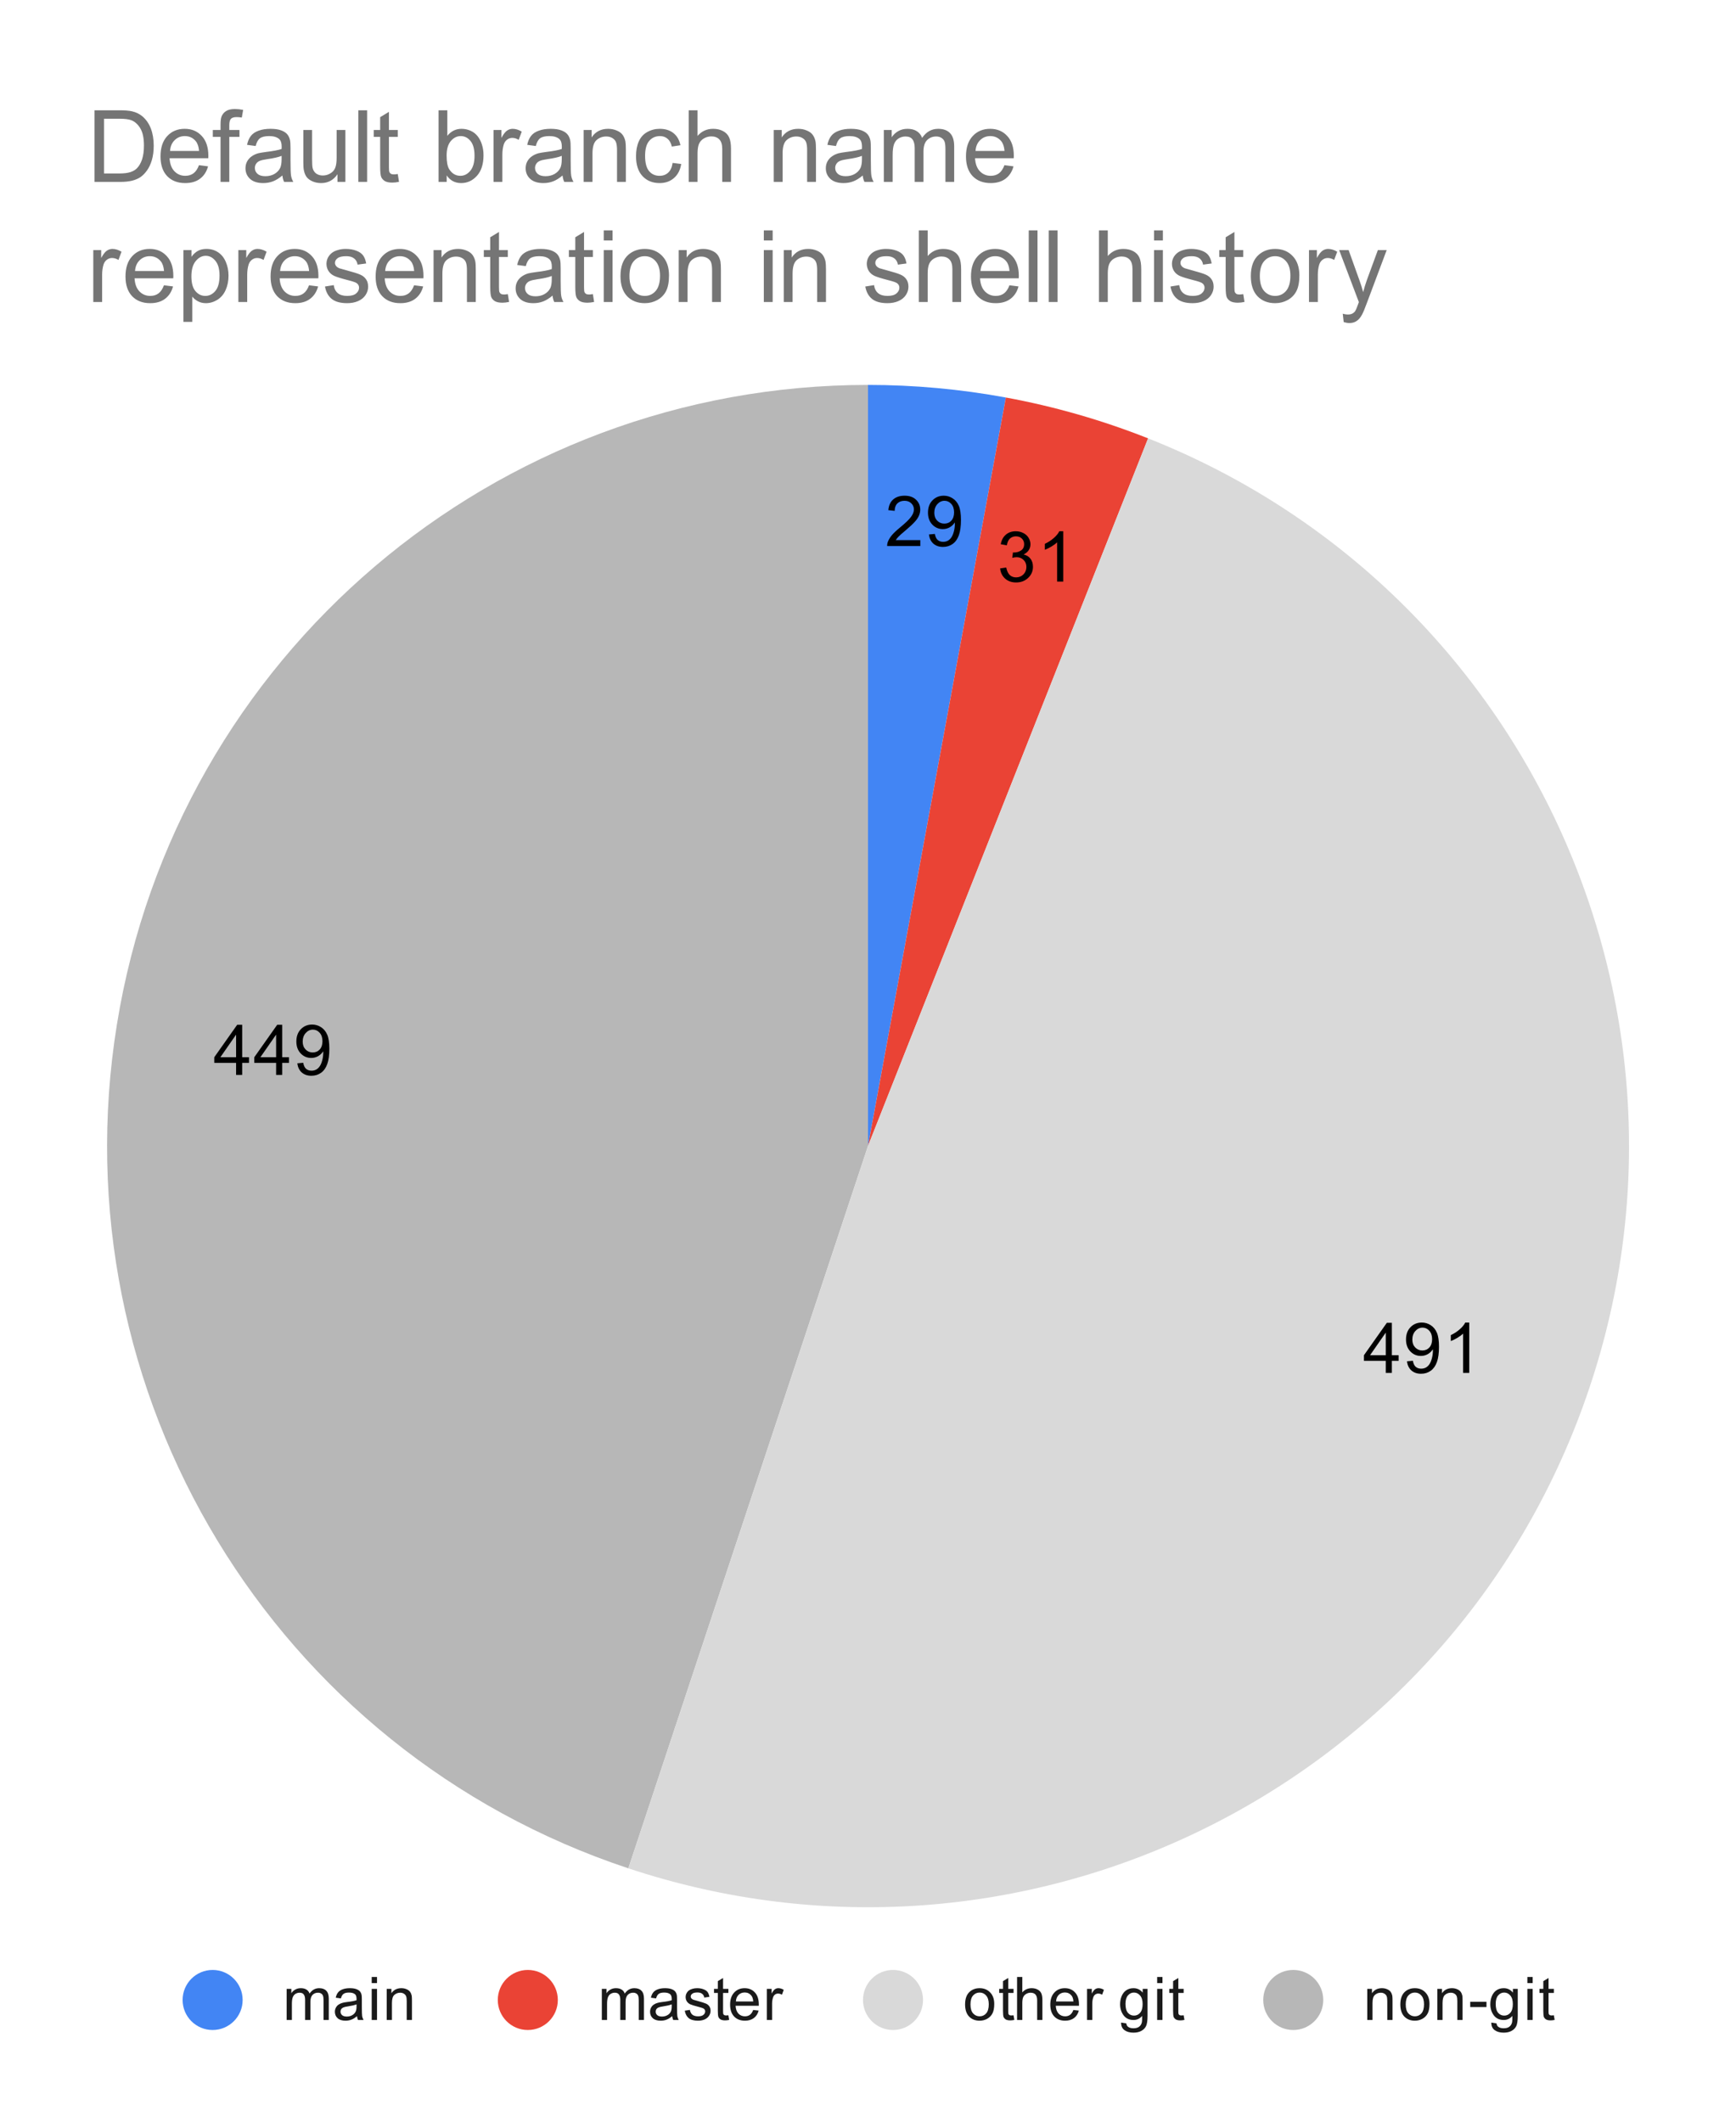 <svg version="1.1" viewBox="0.0 0.0 347.0 424.0" fill="none" stroke="none" stroke-linecap="square" stroke-miterlimit="10" width="347" height="424" xmlns:xlink="http://www.w3.org/1999/xlink" xmlns="http://www.w3.org/2000/svg"><path fill="#ffffff" d="M0 0L347.0 0L347.0 424.0L0 424.0L0 0Z" fill-rule="nonzero"/><path fill="#4285f4" d="M173.5 76.917C182.744 76.917 191.968 77.759 201.058 79.434L173.5 229.0Z" fill-rule="nonzero"/><path fill="#ea4335" d="M201.058 79.434C210.777 81.225 220.298 83.959 229.486 87.597L173.5 229.0Z" fill-rule="nonzero"/><path fill="#b7b7b7" d="M125.596 373.342C54.767 349.835 11.459 278.409 23.365 204.737C35.27 131.065 98.872 76.917 173.5 76.917L173.5 229.0Z" fill-rule="nonzero"/><path fill="#d9d9d9" d="M229.486 87.597C306.024 117.9 344.557 203.601 316.43 280.966C288.302 358.33 203.724 399.271 125.596 373.342L173.5 229.0Z" fill-rule="nonzero"/><path fill="#000000" d="M183.956 107.93L183.956 109.117L177.331 109.117Q177.315 108.68 177.472 108.258Q177.737 107.586 178.284 106.93Q178.847 106.273 179.894 105.414Q181.534 104.07 182.097 103.289Q182.675 102.508 182.675 101.805Q182.675 101.07 182.144 100.57Q181.628 100.07 180.8 100.07Q179.909 100.07 179.362 100.602Q178.831 101.133 178.831 102.086L177.565 101.945Q177.69 100.539 178.534 99.805Q179.394 99.055 180.815 99.055Q182.269 99.055 183.097 99.852Q183.94 100.648 183.94 101.836Q183.94 102.445 183.69 103.023Q183.456 103.602 182.878 104.242Q182.315 104.883 180.987 106.008Q179.878 106.93 179.565 107.273Q179.253 107.602 179.05 107.93L183.956 107.93ZM185.675 106.805L186.862 106.695Q187.003 107.523 187.425 107.898Q187.862 108.273 188.519 108.273Q189.081 108.273 189.503 108.023Q189.94 107.758 190.206 107.32Q190.487 106.883 190.675 106.148Q190.862 105.414 190.862 104.648Q190.862 104.57 190.847 104.398Q190.487 104.992 189.847 105.367Q189.206 105.727 188.456 105.727Q187.206 105.727 186.347 104.82Q185.487 103.914 185.487 102.445Q185.487 100.914 186.378 99.992Q187.284 99.055 188.644 99.055Q189.612 99.055 190.425 99.586Q191.237 100.102 191.659 101.086Q192.081 102.055 192.081 103.898Q192.081 105.82 191.659 106.961Q191.253 108.102 190.425 108.695Q189.597 109.289 188.487 109.289Q187.315 109.289 186.565 108.633Q185.831 107.977 185.675 106.805ZM190.706 102.383Q190.706 101.32 190.144 100.695Q189.581 100.07 188.8 100.07Q187.972 100.07 187.362 100.742Q186.753 101.414 186.753 102.477Q186.753 103.43 187.331 104.039Q187.909 104.633 188.753 104.633Q189.612 104.633 190.159 104.039Q190.706 103.43 190.706 102.383Z" fill-rule="nonzero"/><path fill="#000000" d="M199.911 113.58L201.13 113.408Q201.348 114.455 201.848 114.924Q202.364 115.377 203.098 115.377Q203.973 115.377 204.567 114.783Q205.161 114.174 205.161 113.283Q205.161 112.44 204.598 111.893Q204.051 111.346 203.208 111.346Q202.848 111.346 202.333 111.471L202.473 110.393Q202.598 110.408 202.661 110.408Q203.458 110.408 204.083 110.002Q204.708 109.596 204.708 108.737Q204.708 108.065 204.255 107.627Q203.801 107.174 203.067 107.174Q202.348 107.174 201.864 107.627Q201.395 108.065 201.255 108.971L200.036 108.752Q200.255 107.518 201.051 106.846Q201.848 106.158 203.036 106.158Q203.864 106.158 204.551 106.518Q205.239 106.862 205.598 107.471Q205.973 108.08 205.973 108.768Q205.973 109.408 205.63 109.94Q205.286 110.471 204.598 110.799Q205.489 111.002 205.973 111.643Q206.473 112.283 206.473 113.268Q206.473 114.58 205.505 115.487Q204.551 116.393 203.098 116.393Q201.77 116.393 200.895 115.612Q200.036 114.83 199.911 113.58ZM212.536 116.221L211.301 116.221L211.301 108.377Q210.864 108.799 210.13 109.237Q209.411 109.658 208.848 109.862L208.848 108.674Q209.88 108.19 210.645 107.502Q211.426 106.815 211.739 106.158L212.536 106.158L212.536 116.221Z" fill-rule="nonzero"/><path fill="#000000" d="M276.992 274.342L276.992 271.936L272.632 271.936L272.632 270.811L277.211 264.327L278.211 264.327L278.211 270.811L279.57 270.811L279.57 271.936L278.211 271.936L278.211 274.342L276.992 274.342ZM276.992 270.811L276.992 266.296L273.851 270.811L276.992 270.811ZM281.226 272.03L282.414 271.921Q282.554 272.749 282.976 273.124Q283.414 273.499 284.07 273.499Q284.632 273.499 285.054 273.249Q285.492 272.983 285.757 272.546Q286.039 272.108 286.226 271.374Q286.414 270.639 286.414 269.874Q286.414 269.796 286.398 269.624Q286.039 270.217 285.398 270.592Q284.757 270.952 284.007 270.952Q282.757 270.952 281.898 270.046Q281.039 269.139 281.039 267.671Q281.039 266.139 281.929 265.217Q282.836 264.28 284.195 264.28Q285.164 264.28 285.976 264.811Q286.789 265.327 287.211 266.311Q287.632 267.28 287.632 269.124Q287.632 271.046 287.211 272.186Q286.804 273.327 285.976 273.921Q285.148 274.514 284.039 274.514Q282.867 274.514 282.117 273.858Q281.382 273.202 281.226 272.03ZM286.257 267.608Q286.257 266.546 285.695 265.921Q285.132 265.296 284.351 265.296Q283.523 265.296 282.914 265.967Q282.304 266.639 282.304 267.702Q282.304 268.655 282.882 269.264Q283.461 269.858 284.304 269.858Q285.164 269.858 285.711 269.264Q286.257 268.655 286.257 267.608ZM293.679 274.342L292.445 274.342L292.445 266.499Q292.007 266.921 291.273 267.358Q290.554 267.78 289.992 267.983L289.992 266.796Q291.023 266.311 291.789 265.624Q292.57 264.936 292.882 264.28L293.679 264.28L293.679 274.342Z" fill-rule="nonzero"/><path fill="#000000" d="M47.19 214.795L47.19 212.388L42.831 212.388L42.831 211.263L47.409 204.779L48.409 204.779L48.409 211.263L49.768 211.263L49.768 212.388L48.409 212.388L48.409 214.795L47.19 214.795ZM47.19 211.263L47.19 206.748L44.05 211.263L47.19 211.263ZM55.19 214.795L55.19 212.388L50.831 212.388L50.831 211.263L55.409 204.779L56.409 204.779L56.409 211.263L57.768 211.263L57.768 212.388L56.409 212.388L56.409 214.795L55.19 214.795ZM55.19 211.263L55.19 206.748L52.05 211.263L55.19 211.263ZM59.425 212.482L60.612 212.373Q60.753 213.201 61.175 213.576Q61.612 213.951 62.268 213.951Q62.831 213.951 63.253 213.701Q63.69 213.435 63.956 212.998Q64.237 212.56 64.425 211.826Q64.612 211.091 64.612 210.326Q64.612 210.248 64.597 210.076Q64.237 210.67 63.596 211.045Q62.956 211.404 62.206 211.404Q60.956 211.404 60.096 210.498Q59.237 209.591 59.237 208.123Q59.237 206.591 60.128 205.67Q61.034 204.732 62.393 204.732Q63.362 204.732 64.175 205.263Q64.987 205.779 65.409 206.763Q65.831 207.732 65.831 209.576Q65.831 211.498 65.409 212.638Q65.003 213.779 64.175 214.373Q63.346 214.966 62.237 214.966Q61.065 214.966 60.315 214.31Q59.581 213.654 59.425 212.482ZM64.456 208.06Q64.456 206.998 63.893 206.373Q63.331 205.748 62.55 205.748Q61.721 205.748 61.112 206.42Q60.503 207.091 60.503 208.154Q60.503 209.107 61.081 209.716Q61.659 210.31 62.503 210.31Q63.362 210.31 63.909 209.716Q64.456 209.107 64.456 208.06Z" fill-rule="nonzero"/><path fill="#4285f4" d="M48.5 399.65C48.5 402.964 45.814 405.65 42.5 405.65C39.186 405.65 36.5 402.964 36.5 399.65C36.5 396.336 39.186 393.65 42.5 393.65C45.814 393.65 48.5 396.336 48.5 399.65Z" fill-rule="nonzero"/><path fill="#1a1a1a" d="M57.297 403.65L57.297 397.431L58.234 397.431L58.234 398.306Q58.531 397.837 59.016 397.572Q59.5 397.291 60.125 397.291Q60.812 397.291 61.25 397.572Q61.703 397.853 61.875 398.369Q62.625 397.291 63.797 397.291Q64.734 397.291 65.219 397.806Q65.719 398.306 65.719 399.384L65.719 403.65L64.672 403.65L64.672 399.728Q64.672 399.103 64.562 398.822Q64.469 398.541 64.203 398.369Q63.938 398.197 63.562 398.197Q62.906 398.197 62.469 398.634Q62.047 399.072 62.047 400.041L62.047 403.65L60.984 403.65L60.984 399.603Q60.984 398.9 60.719 398.556Q60.469 398.197 59.891 398.197Q59.438 398.197 59.062 398.431Q58.688 398.666 58.516 399.119Q58.344 399.572 58.344 400.416L58.344 403.65L57.297 403.65ZM71.359 402.884Q70.766 403.384 70.219 403.587Q69.688 403.791 69.062 403.791Q68.031 403.791 67.484 403.291Q66.938 402.791 66.938 402.009Q66.938 401.556 67.141 401.181Q67.344 400.791 67.688 400.572Q68.031 400.337 68.453 400.228Q68.75 400.134 69.391 400.056Q70.656 399.916 71.266 399.697Q71.266 399.478 71.266 399.431Q71.266 398.775 70.969 398.509Q70.562 398.166 69.766 398.166Q69.031 398.166 68.672 398.431Q68.312 398.681 68.141 399.337L67.109 399.197Q67.25 398.541 67.578 398.134Q67.906 397.728 68.516 397.509Q69.125 397.291 69.922 397.291Q70.719 397.291 71.219 397.478Q71.719 397.666 71.953 397.947Q72.188 398.228 72.281 398.666Q72.328 398.931 72.328 399.634L72.328 401.041Q72.328 402.509 72.391 402.9Q72.469 403.291 72.672 403.65L71.562 403.65Q71.406 403.322 71.359 402.884ZM71.266 400.525Q70.688 400.759 69.547 400.931Q68.891 401.025 68.625 401.15Q68.359 401.259 68.203 401.478Q68.062 401.697 68.062 401.978Q68.062 402.4 68.375 402.681Q68.703 402.962 69.312 402.962Q69.922 402.962 70.391 402.697Q70.875 402.431 71.094 401.962Q71.266 401.603 71.266 400.916L71.266 400.525ZM74.297 396.275L74.297 395.056L75.359 395.056L75.359 396.275L74.297 396.275ZM74.297 403.65L74.297 397.431L75.359 397.431L75.359 403.65L74.297 403.65ZM77.297 403.65L77.297 397.431L78.234 397.431L78.234 398.306Q78.922 397.291 80.219 397.291Q80.781 397.291 81.25 397.494Q81.734 397.697 81.969 398.025Q82.203 398.353 82.297 398.791Q82.344 399.087 82.344 399.822L82.344 403.65L81.297 403.65L81.297 399.869Q81.297 399.212 81.172 398.9Q81.047 398.587 80.734 398.4Q80.422 398.197 80.0 398.197Q79.328 398.197 78.828 398.634Q78.344 399.056 78.344 400.244L78.344 403.65L77.297 403.65Z" fill-rule="nonzero"/><path fill="#ea4335" d="M111.5 399.65C111.5 402.964 108.814 405.65 105.5 405.65C102.186 405.65 99.5 402.964 99.5 399.65C99.5 396.336 102.186 393.65 105.5 393.65C108.814 393.65 111.5 396.336 111.5 399.65Z" fill-rule="nonzero"/><path fill="#1a1a1a" d="M120.297 403.65L120.297 397.431L121.234 397.431L121.234 398.306Q121.531 397.837 122.016 397.572Q122.5 397.291 123.125 397.291Q123.812 397.291 124.25 397.572Q124.703 397.853 124.875 398.369Q125.625 397.291 126.797 397.291Q127.734 397.291 128.219 397.806Q128.719 398.306 128.719 399.384L128.719 403.65L127.672 403.65L127.672 399.728Q127.672 399.103 127.562 398.822Q127.469 398.541 127.203 398.369Q126.938 398.197 126.562 398.197Q125.906 398.197 125.469 398.634Q125.047 399.072 125.047 400.041L125.047 403.65L123.984 403.65L123.984 399.603Q123.984 398.9 123.719 398.556Q123.469 398.197 122.891 398.197Q122.438 398.197 122.062 398.431Q121.688 398.666 121.516 399.119Q121.344 399.572 121.344 400.416L121.344 403.65L120.297 403.65ZM134.359 402.884Q133.766 403.384 133.219 403.587Q132.688 403.791 132.062 403.791Q131.031 403.791 130.484 403.291Q129.938 402.791 129.938 402.009Q129.938 401.556 130.141 401.181Q130.344 400.791 130.688 400.572Q131.031 400.337 131.453 400.228Q131.75 400.134 132.391 400.056Q133.656 399.916 134.266 399.697Q134.266 399.478 134.266 399.431Q134.266 398.775 133.969 398.509Q133.562 398.166 132.766 398.166Q132.031 398.166 131.672 398.431Q131.312 398.681 131.141 399.337L130.109 399.197Q130.25 398.541 130.578 398.134Q130.906 397.728 131.516 397.509Q132.125 397.291 132.922 397.291Q133.719 397.291 134.219 397.478Q134.719 397.666 134.953 397.947Q135.188 398.228 135.281 398.666Q135.328 398.931 135.328 399.634L135.328 401.041Q135.328 402.509 135.391 402.9Q135.469 403.291 135.672 403.65L134.562 403.65Q134.406 403.322 134.359 402.884ZM134.266 400.525Q133.688 400.759 132.547 400.931Q131.891 401.025 131.625 401.15Q131.359 401.259 131.203 401.478Q131.062 401.697 131.062 401.978Q131.062 402.4 131.375 402.681Q131.703 402.962 132.312 402.962Q132.922 402.962 133.391 402.697Q133.875 402.431 134.094 401.962Q134.266 401.603 134.266 400.916L134.266 400.525ZM136.875 401.791L137.906 401.634Q138.0 402.259 138.391 402.587Q138.797 402.916 139.531 402.916Q140.25 402.916 140.594 402.634Q140.953 402.337 140.953 401.931Q140.953 401.572 140.641 401.369Q140.422 401.228 139.562 401.009Q138.406 400.712 137.953 400.509Q137.516 400.291 137.281 399.916Q137.047 399.541 137.047 399.072Q137.047 398.666 137.234 398.306Q137.422 397.947 137.75 397.712Q138.0 397.541 138.422 397.416Q138.844 397.291 139.344 397.291Q140.062 397.291 140.609 397.509Q141.172 397.712 141.438 398.072Q141.703 398.431 141.797 399.025L140.766 399.166Q140.703 398.697 140.359 398.431Q140.031 398.15 139.406 398.15Q138.688 398.15 138.375 398.4Q138.062 398.634 138.062 398.962Q138.062 399.166 138.188 399.322Q138.328 399.494 138.594 399.603Q138.75 399.666 139.531 399.869Q140.656 400.181 141.094 400.369Q141.531 400.556 141.781 400.916Q142.031 401.275 142.031 401.822Q142.031 402.353 141.719 402.822Q141.422 403.275 140.844 403.541Q140.266 403.791 139.531 403.791Q138.312 403.791 137.672 403.291Q137.047 402.775 136.875 401.791ZM145.594 402.712L145.75 403.634Q145.297 403.728 144.953 403.728Q144.375 403.728 144.062 403.556Q143.75 403.369 143.609 403.072Q143.484 402.775 143.484 401.822L143.484 398.244L142.719 398.244L142.719 397.431L143.484 397.431L143.484 395.884L144.531 395.259L144.531 397.431L145.594 397.431L145.594 398.244L144.531 398.244L144.531 401.884Q144.531 402.337 144.578 402.462Q144.641 402.587 144.766 402.666Q144.891 402.744 145.125 402.744Q145.312 402.744 145.594 402.712ZM150.547 401.65L151.641 401.775Q151.391 402.728 150.688 403.259Q149.984 403.791 148.906 403.791Q147.547 403.791 146.734 402.947Q145.938 402.103 145.938 400.587Q145.938 399.025 146.75 398.166Q147.562 397.291 148.844 397.291Q150.094 397.291 150.875 398.134Q151.672 398.978 151.672 400.525Q151.672 400.619 151.672 400.806L147.031 400.806Q147.094 401.837 147.609 402.384Q148.125 402.916 148.906 402.916Q149.484 402.916 149.891 402.619Q150.312 402.306 150.547 401.65ZM147.094 399.947L150.562 399.947Q150.5 399.15 150.172 398.759Q149.656 398.15 148.859 398.15Q148.125 398.15 147.625 398.634Q147.141 399.119 147.094 399.947ZM153.281 403.65L153.281 397.431L154.234 397.431L154.234 398.369Q154.594 397.712 154.891 397.509Q155.203 397.291 155.578 397.291Q156.109 397.291 156.656 397.619L156.297 398.603Q155.906 398.369 155.531 398.369Q155.172 398.369 154.891 398.587Q154.625 398.791 154.516 399.166Q154.328 399.728 154.328 400.384L154.328 403.65L153.281 403.65Z" fill-rule="nonzero"/><path fill="#d9d9d9" d="M184.5 399.65C184.5 402.964 181.814 405.65 178.5 405.65C175.186 405.65 172.5 402.964 172.5 399.65C172.5 396.336 175.186 393.65 178.5 393.65C181.814 393.65 184.5 396.336 184.5 399.65Z" fill-rule="nonzero"/><path fill="#1a1a1a" d="M192.906 400.541Q192.906 398.806 193.859 397.978Q194.656 397.291 195.812 397.291Q197.094 397.291 197.906 398.134Q198.734 398.962 198.734 400.447Q198.734 401.65 198.375 402.337Q198.016 403.025 197.312 403.416Q196.625 403.791 195.812 403.791Q194.516 403.791 193.703 402.962Q192.906 402.119 192.906 400.541ZM193.984 400.541Q193.984 401.728 194.5 402.322Q195.031 402.916 195.812 402.916Q196.609 402.916 197.125 402.322Q197.641 401.728 197.641 400.509Q197.641 399.353 197.109 398.759Q196.594 398.166 195.812 398.166Q195.031 398.166 194.5 398.759Q193.984 399.337 193.984 400.541ZM202.594 402.712L202.75 403.634Q202.297 403.728 201.953 403.728Q201.375 403.728 201.062 403.556Q200.75 403.369 200.609 403.072Q200.484 402.775 200.484 401.822L200.484 398.244L199.719 398.244L199.719 397.431L200.484 397.431L200.484 395.884L201.531 395.259L201.531 397.431L202.594 397.431L202.594 398.244L201.531 398.244L201.531 401.884Q201.531 402.337 201.578 402.462Q201.641 402.587 201.766 402.666Q201.891 402.744 202.125 402.744Q202.312 402.744 202.594 402.712ZM203.297 403.65L203.297 395.056L204.344 395.056L204.344 398.134Q205.078 397.291 206.203 397.291Q206.906 397.291 207.406 397.572Q207.922 397.837 208.141 398.322Q208.359 398.791 208.359 399.712L208.359 403.65L207.312 403.65L207.312 399.712Q207.312 398.916 206.969 398.556Q206.625 398.197 206.0 398.197Q205.531 398.197 205.109 398.447Q204.703 398.681 204.516 399.103Q204.344 399.509 204.344 400.244L204.344 403.65L203.297 403.65ZM214.547 401.65L215.641 401.775Q215.391 402.728 214.688 403.259Q213.984 403.791 212.906 403.791Q211.547 403.791 210.734 402.947Q209.938 402.103 209.938 400.587Q209.938 399.025 210.75 398.166Q211.562 397.291 212.844 397.291Q214.094 397.291 214.875 398.134Q215.672 398.978 215.672 400.525Q215.672 400.619 215.672 400.806L211.031 400.806Q211.094 401.837 211.609 402.384Q212.125 402.916 212.906 402.916Q213.484 402.916 213.891 402.619Q214.312 402.306 214.547 401.65ZM211.094 399.947L214.562 399.947Q214.5 399.15 214.172 398.759Q213.656 398.15 212.859 398.15Q212.125 398.15 211.625 398.634Q211.141 399.119 211.094 399.947ZM217.281 403.65L217.281 397.431L218.234 397.431L218.234 398.369Q218.594 397.712 218.891 397.509Q219.203 397.291 219.578 397.291Q220.109 397.291 220.656 397.619L220.297 398.603Q219.906 398.369 219.531 398.369Q219.172 398.369 218.891 398.587Q218.625 398.791 218.516 399.166Q218.328 399.728 218.328 400.384L218.328 403.65L217.281 403.65ZM224.094 404.166L225.125 404.322Q225.188 404.791 225.484 405.009Q225.875 405.306 226.547 405.306Q227.281 405.306 227.672 405.009Q228.078 404.712 228.219 404.197Q228.312 403.869 228.297 402.837Q227.609 403.65 226.578 403.65Q225.297 403.65 224.594 402.728Q223.891 401.791 223.891 400.509Q223.891 399.619 224.203 398.869Q224.531 398.103 225.141 397.697Q225.75 397.291 226.578 397.291Q227.688 397.291 228.406 398.181L228.406 397.431L229.375 397.431L229.375 402.806Q229.375 404.259 229.078 404.869Q228.781 405.478 228.141 405.822Q227.5 406.181 226.562 406.181Q225.453 406.181 224.766 405.681Q224.078 405.181 224.094 404.166ZM224.969 400.431Q224.969 401.65 225.453 402.212Q225.938 402.775 226.672 402.775Q227.406 402.775 227.891 402.212Q228.391 401.65 228.391 400.462Q228.391 399.322 227.875 398.744Q227.375 398.166 226.656 398.166Q225.953 398.166 225.453 398.744Q224.969 399.306 224.969 400.431ZM231.297 396.275L231.297 395.056L232.359 395.056L232.359 396.275L231.297 396.275ZM231.297 403.65L231.297 397.431L232.359 397.431L232.359 403.65L231.297 403.65ZM236.594 402.712L236.75 403.634Q236.297 403.728 235.953 403.728Q235.375 403.728 235.062 403.556Q234.75 403.369 234.609 403.072Q234.484 402.775 234.484 401.822L234.484 398.244L233.719 398.244L233.719 397.431L234.484 397.431L234.484 395.884L235.531 395.259L235.531 397.431L236.594 397.431L236.594 398.244L235.531 398.244L235.531 401.884Q235.531 402.337 235.578 402.462Q235.641 402.587 235.766 402.666Q235.891 402.744 236.125 402.744Q236.312 402.744 236.594 402.712Z" fill-rule="nonzero"/><path fill="#b7b7b7" d="M264.5 399.65C264.5 402.964 261.814 405.65 258.5 405.65C255.186 405.65 252.5 402.964 252.5 399.65C252.5 396.336 255.186 393.65 258.5 393.65C261.814 393.65 264.5 396.336 264.5 399.65Z" fill-rule="nonzero"/><path fill="#1a1a1a" d="M273.297 403.65L273.297 397.431L274.234 397.431L274.234 398.306Q274.922 397.291 276.219 397.291Q276.781 397.291 277.25 397.494Q277.734 397.697 277.969 398.025Q278.203 398.353 278.297 398.791Q278.344 399.087 278.344 399.822L278.344 403.65L277.297 403.65L277.297 399.869Q277.297 399.212 277.172 398.9Q277.047 398.587 276.734 398.4Q276.422 398.197 276.0 398.197Q275.328 398.197 274.828 398.634Q274.344 399.056 274.344 400.244L274.344 403.65L273.297 403.65ZM279.906 400.541Q279.906 398.806 280.859 397.978Q281.656 397.291 282.812 397.291Q284.094 397.291 284.906 398.134Q285.734 398.962 285.734 400.447Q285.734 401.65 285.375 402.337Q285.016 403.025 284.312 403.416Q283.625 403.791 282.812 403.791Q281.516 403.791 280.703 402.962Q279.906 402.119 279.906 400.541ZM280.984 400.541Q280.984 401.728 281.5 402.322Q282.031 402.916 282.812 402.916Q283.609 402.916 284.125 402.322Q284.641 401.728 284.641 400.509Q284.641 399.353 284.109 398.759Q283.594 398.166 282.812 398.166Q282.031 398.166 281.5 398.759Q280.984 399.337 280.984 400.541ZM287.297 403.65L287.297 397.431L288.234 397.431L288.234 398.306Q288.922 397.291 290.219 397.291Q290.781 397.291 291.25 397.494Q291.734 397.697 291.969 398.025Q292.203 398.353 292.297 398.791Q292.344 399.087 292.344 399.822L292.344 403.65L291.297 403.65L291.297 399.869Q291.297 399.212 291.172 398.9Q291.047 398.587 290.734 398.4Q290.422 398.197 290.0 398.197Q289.328 398.197 288.828 398.634Q288.344 399.056 288.344 400.244L288.344 403.65L287.297 403.65ZM293.875 401.072L293.875 400.009L297.125 400.009L297.125 401.072L293.875 401.072ZM298.094 404.166L299.125 404.322Q299.188 404.791 299.484 405.009Q299.875 405.306 300.547 405.306Q301.281 405.306 301.672 405.009Q302.078 404.712 302.219 404.197Q302.312 403.869 302.297 402.837Q301.609 403.65 300.578 403.65Q299.297 403.65 298.594 402.728Q297.891 401.791 297.891 400.509Q297.891 399.619 298.203 398.869Q298.531 398.103 299.141 397.697Q299.75 397.291 300.578 397.291Q301.688 397.291 302.406 398.181L302.406 397.431L303.375 397.431L303.375 402.806Q303.375 404.259 303.078 404.869Q302.781 405.478 302.141 405.822Q301.5 406.181 300.562 406.181Q299.453 406.181 298.766 405.681Q298.078 405.181 298.094 404.166ZM298.969 400.431Q298.969 401.65 299.453 402.212Q299.938 402.775 300.672 402.775Q301.406 402.775 301.891 402.212Q302.391 401.65 302.391 400.462Q302.391 399.322 301.875 398.744Q301.375 398.166 300.656 398.166Q299.953 398.166 299.453 398.744Q298.969 399.306 298.969 400.431ZM305.297 396.275L305.297 395.056L306.359 395.056L306.359 396.275L305.297 396.275ZM305.297 403.65L305.297 397.431L306.359 397.431L306.359 403.65L305.297 403.65ZM310.594 402.712L310.75 403.634Q310.297 403.728 309.953 403.728Q309.375 403.728 309.062 403.556Q308.75 403.369 308.609 403.072Q308.484 402.775 308.484 401.822L308.484 398.244L307.719 398.244L307.719 397.431L308.484 397.431L308.484 395.884L309.531 395.259L309.531 397.431L310.594 397.431L310.594 398.244L309.531 398.244L309.531 401.884Q309.531 402.337 309.578 402.462Q309.641 402.587 309.766 402.666Q309.891 402.744 310.125 402.744Q310.312 402.744 310.594 402.712Z" fill-rule="nonzero"/><path fill="#757575" d="M18.897 36.35L18.897 22.037L23.819 22.037Q25.491 22.037 26.381 22.241Q27.6 22.522 28.475 23.256Q29.6 24.225 30.163 25.709Q30.725 27.194 30.725 29.116Q30.725 30.741 30.35 32.006Q29.975 33.256 29.366 34.084Q28.772 34.913 28.069 35.397Q27.366 35.866 26.366 36.116Q25.366 36.35 24.053 36.35L18.897 36.35ZM20.788 34.663L23.85 34.663Q25.256 34.663 26.053 34.397Q26.866 34.131 27.35 33.647Q28.022 32.975 28.397 31.85Q28.772 30.709 28.772 29.084Q28.772 26.834 28.038 25.631Q27.303 24.428 26.241 24.022Q25.491 23.725 23.803 23.725L20.788 23.725L20.788 34.663ZM39.772 33.006L41.584 33.241Q41.163 34.819 39.991 35.709Q38.834 36.584 37.022 36.584Q34.756 36.584 33.413 35.194Q32.084 33.788 32.084 31.256Q32.084 28.631 33.428 27.194Q34.772 25.741 36.928 25.741Q39.006 25.741 40.319 27.162Q41.647 28.569 41.647 31.147Q41.647 31.303 41.631 31.616L33.897 31.616Q33.991 33.319 34.866 34.225Q35.741 35.131 37.038 35.131Q38.006 35.131 38.678 34.631Q39.366 34.116 39.772 33.006ZM33.991 30.162L39.788 30.162Q39.678 28.866 39.131 28.209Q38.288 27.194 36.944 27.194Q35.741 27.194 34.913 28.006Q34.084 28.803 33.991 30.162ZM44.084 36.35L44.084 27.35L42.538 27.35L42.538 25.975L44.084 25.975L44.084 24.881Q44.084 23.834 44.272 23.319Q44.522 22.631 45.163 22.209Q45.803 21.787 46.959 21.787Q47.709 21.787 48.6 21.959L48.334 23.491Q47.788 23.397 47.303 23.397Q46.506 23.397 46.163 23.741Q45.834 24.084 45.834 25.022L45.834 25.975L47.866 25.975L47.866 27.35L45.834 27.35L45.834 36.35L44.084 36.35ZM56.444 35.069Q55.459 35.897 54.553 36.241Q53.647 36.584 52.616 36.584Q50.913 36.584 49.991 35.756Q49.069 34.913 49.069 33.616Q49.069 32.85 49.413 32.225Q49.772 31.6 50.334 31.225Q50.897 30.834 51.6 30.631Q52.116 30.506 53.163 30.366Q55.288 30.116 56.288 29.772Q56.303 29.412 56.303 29.303Q56.303 28.241 55.803 27.787Q55.131 27.194 53.803 27.194Q52.553 27.194 51.959 27.631Q51.381 28.069 51.1 29.178L49.381 28.944Q49.616 27.834 50.147 27.162Q50.678 26.475 51.694 26.116Q52.709 25.741 54.053 25.741Q55.381 25.741 56.209 26.053Q57.038 26.366 57.428 26.85Q57.819 27.319 57.975 28.037Q58.069 28.491 58.069 29.662L58.069 32.006Q58.069 34.459 58.178 35.116Q58.288 35.756 58.631 36.35L56.788 36.35Q56.522 35.803 56.444 35.069ZM56.288 31.147Q55.334 31.537 53.413 31.803Q52.334 31.959 51.881 32.163Q51.444 32.35 51.194 32.725Q50.944 33.1 50.944 33.569Q50.944 34.272 51.475 34.741Q52.006 35.209 53.038 35.209Q54.053 35.209 54.834 34.772Q55.631 34.319 56.006 33.553Q56.288 32.944 56.288 31.787L56.288 31.147ZM67.459 36.35L67.459 34.819Q66.256 36.584 64.178 36.584Q63.256 36.584 62.459 36.241Q61.663 35.881 61.272 35.35Q60.897 34.819 60.741 34.038Q60.631 33.522 60.631 32.397L60.631 25.975L62.381 25.975L62.381 31.725Q62.381 33.1 62.491 33.584Q62.663 34.272 63.194 34.678Q63.741 35.069 64.522 35.069Q65.319 35.069 66.006 34.663Q66.709 34.256 66.991 33.569Q67.287 32.866 67.287 31.537L67.287 25.975L69.037 25.975L69.037 36.35L67.459 36.35ZM71.631 36.35L71.631 22.037L73.381 22.037L73.381 36.35L71.631 36.35ZM79.506 34.772L79.756 36.334Q79.022 36.491 78.428 36.491Q77.475 36.491 76.944 36.194Q76.428 35.881 76.209 35.397Q75.991 34.897 75.991 33.319L75.991 27.35L74.709 27.35L74.709 25.975L75.991 25.975L75.991 23.412L77.741 22.35L77.741 25.975L79.506 25.975L79.506 27.35L77.741 27.35L77.741 33.413Q77.741 34.163 77.834 34.381Q77.928 34.584 78.131 34.725Q78.35 34.85 78.741 34.85Q79.022 34.85 79.506 34.772ZM89.287 36.35L87.662 36.35L87.662 22.037L89.412 22.037L89.412 27.147Q90.537 25.741 92.256 25.741Q93.209 25.741 94.069 26.131Q94.928 26.522 95.475 27.225Q96.022 27.912 96.334 28.897Q96.647 29.881 96.647 31.006Q96.647 33.678 95.334 35.131Q94.022 36.584 92.178 36.584Q90.334 36.584 89.287 35.053L89.287 36.35ZM89.272 31.084Q89.272 32.944 89.772 33.788Q90.616 35.131 92.022 35.131Q93.178 35.131 94.006 34.131Q94.85 33.131 94.85 31.147Q94.85 29.116 94.037 28.162Q93.241 27.194 92.1 27.194Q90.944 27.194 90.1 28.194Q89.272 29.194 89.272 31.084ZM98.647 36.35L98.647 25.975L100.225 25.975L100.225 27.553Q100.834 26.444 101.35 26.1Q101.866 25.741 102.475 25.741Q103.366 25.741 104.287 26.303L103.678 27.944Q103.037 27.553 102.397 27.553Q101.819 27.553 101.35 27.912Q100.897 28.256 100.694 28.866Q100.412 29.803 100.412 30.912L100.412 36.35L98.647 36.35ZM112.444 35.069Q111.459 35.897 110.553 36.241Q109.647 36.584 108.616 36.584Q106.912 36.584 105.991 35.756Q105.069 34.913 105.069 33.616Q105.069 32.85 105.412 32.225Q105.772 31.6 106.334 31.225Q106.897 30.834 107.6 30.631Q108.116 30.506 109.162 30.366Q111.287 30.116 112.287 29.772Q112.303 29.412 112.303 29.303Q112.303 28.241 111.803 27.787Q111.131 27.194 109.803 27.194Q108.553 27.194 107.959 27.631Q107.381 28.069 107.1 29.178L105.381 28.944Q105.616 27.834 106.147 27.162Q106.678 26.475 107.694 26.116Q108.709 25.741 110.053 25.741Q111.381 25.741 112.209 26.053Q113.037 26.366 113.428 26.85Q113.819 27.319 113.975 28.037Q114.069 28.491 114.069 29.662L114.069 32.006Q114.069 34.459 114.178 35.116Q114.287 35.756 114.631 36.35L112.787 36.35Q112.522 35.803 112.444 35.069ZM112.287 31.147Q111.334 31.537 109.412 31.803Q108.334 31.959 107.881 32.163Q107.444 32.35 107.194 32.725Q106.944 33.1 106.944 33.569Q106.944 34.272 107.475 34.741Q108.006 35.209 109.037 35.209Q110.053 35.209 110.834 34.772Q111.631 34.319 112.006 33.553Q112.287 32.944 112.287 31.787L112.287 31.147ZM116.662 36.35L116.662 25.975L118.256 25.975L118.256 27.459Q119.397 25.741 121.553 25.741Q122.491 25.741 123.272 26.084Q124.069 26.412 124.459 26.959Q124.85 27.506 125.006 28.256Q125.1 28.756 125.1 29.975L125.1 36.35L123.334 36.35L123.334 30.037Q123.334 28.959 123.131 28.428Q122.928 27.897 122.397 27.584Q121.881 27.272 121.178 27.272Q120.053 27.272 119.241 27.991Q118.428 28.694 118.428 30.678L118.428 36.35L116.662 36.35ZM134.444 32.553L136.162 32.772Q135.881 34.569 134.709 35.584Q133.553 36.584 131.85 36.584Q129.725 36.584 128.428 35.194Q127.131 33.803 127.131 31.209Q127.131 29.522 127.678 28.272Q128.241 27.006 129.381 26.381Q130.522 25.741 131.866 25.741Q133.553 25.741 134.616 26.6Q135.694 27.459 136.006 29.022L134.287 29.287Q134.053 28.241 133.428 27.725Q132.803 27.194 131.928 27.194Q130.6 27.194 129.772 28.147Q128.944 29.1 128.944 31.147Q128.944 33.241 129.741 34.194Q130.537 35.131 131.834 35.131Q132.866 35.131 133.553 34.506Q134.256 33.866 134.444 32.553ZM137.662 36.35L137.662 22.037L139.428 22.037L139.428 27.162Q140.662 25.741 142.537 25.741Q143.678 25.741 144.522 26.194Q145.381 26.647 145.741 27.459Q146.116 28.256 146.116 29.772L146.116 36.35L144.366 36.35L144.366 29.772Q144.366 28.459 143.787 27.866Q143.209 27.256 142.178 27.256Q141.397 27.256 140.694 27.662Q140.006 28.069 139.709 28.772Q139.428 29.459 139.428 30.678L139.428 36.35L137.662 36.35ZM154.662 36.35L154.662 25.975L156.256 25.975L156.256 27.459Q157.397 25.741 159.553 25.741Q160.491 25.741 161.272 26.084Q162.069 26.412 162.459 26.959Q162.85 27.506 163.006 28.256Q163.1 28.756 163.1 29.975L163.1 36.35L161.334 36.35L161.334 30.037Q161.334 28.959 161.131 28.428Q160.928 27.897 160.397 27.584Q159.881 27.272 159.178 27.272Q158.053 27.272 157.241 27.991Q156.428 28.694 156.428 30.678L156.428 36.35L154.662 36.35ZM172.444 35.069Q171.459 35.897 170.553 36.241Q169.647 36.584 168.616 36.584Q166.912 36.584 165.991 35.756Q165.069 34.913 165.069 33.616Q165.069 32.85 165.412 32.225Q165.772 31.6 166.334 31.225Q166.897 30.834 167.6 30.631Q168.116 30.506 169.162 30.366Q171.287 30.116 172.287 29.772Q172.303 29.412 172.303 29.303Q172.303 28.241 171.803 27.787Q171.131 27.194 169.803 27.194Q168.553 27.194 167.959 27.631Q167.381 28.069 167.1 29.178L165.381 28.944Q165.616 27.834 166.147 27.162Q166.678 26.475 167.694 26.116Q168.709 25.741 170.053 25.741Q171.381 25.741 172.209 26.053Q173.037 26.366 173.428 26.85Q173.819 27.319 173.975 28.037Q174.069 28.491 174.069 29.662L174.069 32.006Q174.069 34.459 174.178 35.116Q174.287 35.756 174.631 36.35L172.787 36.35Q172.522 35.803 172.444 35.069ZM172.287 31.147Q171.334 31.537 169.412 31.803Q168.334 31.959 167.881 32.163Q167.444 32.35 167.194 32.725Q166.944 33.1 166.944 33.569Q166.944 34.272 167.475 34.741Q168.006 35.209 169.037 35.209Q170.053 35.209 170.834 34.772Q171.631 34.319 172.006 33.553Q172.287 32.944 172.287 31.787L172.287 31.147ZM176.662 36.35L176.662 25.975L178.241 25.975L178.241 27.428Q178.725 26.678 179.537 26.209Q180.35 25.741 181.381 25.741Q182.537 25.741 183.272 26.225Q184.006 26.694 184.319 27.553Q185.553 25.741 187.522 25.741Q189.069 25.741 189.897 26.6Q190.725 27.459 190.725 29.225L190.725 36.35L188.975 36.35L188.975 29.819Q188.975 28.756 188.803 28.303Q188.631 27.834 188.178 27.553Q187.741 27.272 187.131 27.272Q186.037 27.272 185.303 28.006Q184.584 28.725 184.584 30.319L184.584 36.35L182.834 36.35L182.834 29.616Q182.834 28.444 182.397 27.866Q181.975 27.272 180.991 27.272Q180.256 27.272 179.616 27.662Q178.991 28.053 178.709 28.803Q178.428 29.553 178.428 30.975L178.428 36.35L176.662 36.35ZM200.772 33.006L202.584 33.241Q202.162 34.819 200.991 35.709Q199.834 36.584 198.022 36.584Q195.756 36.584 194.412 35.194Q193.084 33.788 193.084 31.256Q193.084 28.631 194.428 27.194Q195.772 25.741 197.928 25.741Q200.006 25.741 201.319 27.162Q202.647 28.569 202.647 31.147Q202.647 31.303 202.631 31.616L194.897 31.616Q194.991 33.319 195.866 34.225Q196.741 35.131 198.037 35.131Q199.006 35.131 199.678 34.631Q200.366 34.116 200.772 33.006ZM194.991 30.162L200.787 30.162Q200.678 28.866 200.131 28.209Q199.287 27.194 197.944 27.194Q196.741 27.194 195.912 28.006Q195.084 28.803 194.991 30.162Z" fill-rule="nonzero"/><path fill="#757575" d="M18.647 60.35L18.647 49.975L20.225 49.975L20.225 51.553Q20.834 50.444 21.35 50.1Q21.866 49.741 22.475 49.741Q23.366 49.741 24.288 50.303L23.678 51.944Q23.038 51.553 22.397 51.553Q21.819 51.553 21.35 51.913Q20.897 52.256 20.694 52.866Q20.413 53.803 20.413 54.913L20.413 60.35L18.647 60.35ZM32.772 57.006L34.584 57.241Q34.163 58.819 32.991 59.709Q31.834 60.584 30.022 60.584Q27.756 60.584 26.413 59.194Q25.084 57.788 25.084 55.256Q25.084 52.631 26.428 51.194Q27.772 49.741 29.928 49.741Q32.006 49.741 33.319 51.163Q34.647 52.569 34.647 55.147Q34.647 55.303 34.631 55.616L26.897 55.616Q26.991 57.319 27.866 58.225Q28.741 59.131 30.038 59.131Q31.006 59.131 31.678 58.631Q32.366 58.116 32.772 57.006ZM26.991 54.163L32.788 54.163Q32.678 52.866 32.131 52.209Q31.288 51.194 29.944 51.194Q28.741 51.194 27.913 52.006Q27.084 52.803 26.991 54.163ZM36.663 64.319L36.663 49.975L38.272 49.975L38.272 51.319Q38.834 50.538 39.538 50.147Q40.256 49.741 41.272 49.741Q42.6 49.741 43.616 50.428Q44.631 51.116 45.147 52.366Q45.678 53.6 45.678 55.084Q45.678 56.678 45.1 57.959Q44.538 59.225 43.444 59.913Q42.35 60.584 41.147 60.584Q40.272 60.584 39.569 60.209Q38.881 59.834 38.428 59.272L38.428 64.319L36.663 64.319ZM38.256 55.225Q38.256 57.225 39.069 58.178Q39.881 59.131 41.038 59.131Q42.209 59.131 43.038 58.147Q43.881 57.163 43.881 55.069Q43.881 53.1 43.053 52.116Q42.241 51.116 41.116 51.116Q39.991 51.116 39.116 52.178Q38.256 53.225 38.256 55.225ZM47.647 60.35L47.647 49.975L49.225 49.975L49.225 51.553Q49.834 50.444 50.35 50.1Q50.866 49.741 51.475 49.741Q52.366 49.741 53.288 50.303L52.678 51.944Q52.038 51.553 51.397 51.553Q50.819 51.553 50.35 51.913Q49.897 52.256 49.694 52.866Q49.413 53.803 49.413 54.913L49.413 60.35L47.647 60.35ZM61.772 57.006L63.584 57.241Q63.163 58.819 61.991 59.709Q60.834 60.584 59.022 60.584Q56.756 60.584 55.413 59.194Q54.084 57.788 54.084 55.256Q54.084 52.631 55.428 51.194Q56.772 49.741 58.928 49.741Q61.006 49.741 62.319 51.163Q63.647 52.569 63.647 55.147Q63.647 55.303 63.631 55.616L55.897 55.616Q55.991 57.319 56.866 58.225Q57.741 59.131 59.038 59.131Q60.006 59.131 60.678 58.631Q61.366 58.116 61.772 57.006ZM55.991 54.163L61.788 54.163Q61.678 52.866 61.131 52.209Q60.288 51.194 58.944 51.194Q57.741 51.194 56.913 52.006Q56.084 52.803 55.991 54.163ZM64.959 57.256L66.709 56.975Q66.85 58.022 67.522 58.584Q68.194 59.131 69.397 59.131Q70.6 59.131 71.178 58.647Q71.772 58.147 71.772 57.491Q71.772 56.897 71.256 56.553Q70.897 56.319 69.459 55.959Q67.522 55.459 66.772 55.116Q66.037 54.756 65.647 54.131Q65.256 53.491 65.256 52.725Q65.256 52.038 65.569 51.444Q65.897 50.85 66.444 50.459Q66.85 50.163 67.553 49.959Q68.272 49.741 69.084 49.741Q70.303 49.741 71.225 50.1Q72.147 50.444 72.584 51.053Q73.022 51.647 73.194 52.647L71.475 52.881Q71.35 52.084 70.787 51.647Q70.225 51.194 69.209 51.194Q67.991 51.194 67.475 51.6Q66.959 51.991 66.959 52.522Q66.959 52.866 67.178 53.147Q67.381 53.428 67.85 53.616Q68.116 53.709 69.397 54.053Q71.272 54.553 72.006 54.881Q72.741 55.194 73.162 55.803Q73.584 56.397 73.584 57.303Q73.584 58.178 73.069 58.959Q72.553 59.741 71.584 60.163Q70.616 60.584 69.397 60.584Q67.381 60.584 66.319 59.741Q65.256 58.897 64.959 57.256ZM82.772 57.006L84.584 57.241Q84.162 58.819 82.991 59.709Q81.834 60.584 80.022 60.584Q77.756 60.584 76.412 59.194Q75.084 57.788 75.084 55.256Q75.084 52.631 76.428 51.194Q77.772 49.741 79.928 49.741Q82.006 49.741 83.319 51.163Q84.647 52.569 84.647 55.147Q84.647 55.303 84.631 55.616L76.897 55.616Q76.991 57.319 77.866 58.225Q78.741 59.131 80.037 59.131Q81.006 59.131 81.678 58.631Q82.366 58.116 82.772 57.006ZM76.991 54.163L82.787 54.163Q82.678 52.866 82.131 52.209Q81.287 51.194 79.944 51.194Q78.741 51.194 77.912 52.006Q77.084 52.803 76.991 54.163ZM86.662 60.35L86.662 49.975L88.256 49.975L88.256 51.459Q89.397 49.741 91.553 49.741Q92.491 49.741 93.272 50.084Q94.069 50.413 94.459 50.959Q94.85 51.506 95.006 52.256Q95.1 52.756 95.1 53.975L95.1 60.35L93.334 60.35L93.334 54.038Q93.334 52.959 93.131 52.428Q92.928 51.897 92.397 51.584Q91.881 51.272 91.178 51.272Q90.053 51.272 89.241 51.991Q88.428 52.694 88.428 54.678L88.428 60.35L86.662 60.35ZM101.506 58.772L101.756 60.334Q101.022 60.491 100.428 60.491Q99.475 60.491 98.944 60.194Q98.428 59.881 98.209 59.397Q97.991 58.897 97.991 57.319L97.991 51.35L96.709 51.35L96.709 49.975L97.991 49.975L97.991 47.413L99.741 46.35L99.741 49.975L101.506 49.975L101.506 51.35L99.741 51.35L99.741 57.413Q99.741 58.163 99.834 58.381Q99.928 58.584 100.131 58.725Q100.35 58.85 100.741 58.85Q101.022 58.85 101.506 58.772ZM110.444 59.069Q109.459 59.897 108.553 60.241Q107.647 60.584 106.616 60.584Q104.912 60.584 103.991 59.756Q103.069 58.913 103.069 57.616Q103.069 56.85 103.412 56.225Q103.772 55.6 104.334 55.225Q104.897 54.834 105.6 54.631Q106.116 54.506 107.162 54.366Q109.287 54.116 110.287 53.772Q110.303 53.413 110.303 53.303Q110.303 52.241 109.803 51.788Q109.131 51.194 107.803 51.194Q106.553 51.194 105.959 51.631Q105.381 52.069 105.1 53.178L103.381 52.944Q103.616 51.834 104.147 51.163Q104.678 50.475 105.694 50.116Q106.709 49.741 108.053 49.741Q109.381 49.741 110.209 50.053Q111.037 50.366 111.428 50.85Q111.819 51.319 111.975 52.038Q112.069 52.491 112.069 53.663L112.069 56.006Q112.069 58.459 112.178 59.116Q112.287 59.756 112.631 60.35L110.787 60.35Q110.522 59.803 110.444 59.069ZM110.287 55.147Q109.334 55.538 107.412 55.803Q106.334 55.959 105.881 56.163Q105.444 56.35 105.194 56.725Q104.944 57.1 104.944 57.569Q104.944 58.272 105.475 58.741Q106.006 59.209 107.037 59.209Q108.053 59.209 108.834 58.772Q109.631 58.319 110.006 57.553Q110.287 56.944 110.287 55.788L110.287 55.147ZM118.506 58.772L118.756 60.334Q118.022 60.491 117.428 60.491Q116.475 60.491 115.944 60.194Q115.428 59.881 115.209 59.397Q114.991 58.897 114.991 57.319L114.991 51.35L113.709 51.35L113.709 49.975L114.991 49.975L114.991 47.413L116.741 46.35L116.741 49.975L118.506 49.975L118.506 51.35L116.741 51.35L116.741 57.413Q116.741 58.163 116.834 58.381Q116.928 58.584 117.131 58.725Q117.35 58.85 117.741 58.85Q118.022 58.85 118.506 58.772ZM120.678 48.053L120.678 46.038L122.444 46.038L122.444 48.053L120.678 48.053ZM120.678 60.35L120.678 49.975L122.444 49.975L122.444 60.35L120.678 60.35ZM124.022 55.163Q124.022 52.288 125.616 50.897Q126.959 49.741 128.881 49.741Q131.022 49.741 132.366 51.147Q133.725 52.553 133.725 55.022Q133.725 57.022 133.131 58.178Q132.537 59.319 131.381 59.959Q130.241 60.584 128.881 60.584Q126.694 60.584 125.35 59.194Q124.022 57.788 124.022 55.163ZM125.819 55.163Q125.819 57.163 126.678 58.147Q127.553 59.131 128.881 59.131Q130.194 59.131 131.053 58.147Q131.928 57.147 131.928 55.1Q131.928 53.178 131.053 52.194Q130.178 51.194 128.881 51.194Q127.553 51.194 126.678 52.194Q125.819 53.178 125.819 55.163ZM135.662 60.35L135.662 49.975L137.256 49.975L137.256 51.459Q138.397 49.741 140.553 49.741Q141.491 49.741 142.272 50.084Q143.069 50.413 143.459 50.959Q143.85 51.506 144.006 52.256Q144.1 52.756 144.1 53.975L144.1 60.35L142.334 60.35L142.334 54.038Q142.334 52.959 142.131 52.428Q141.928 51.897 141.397 51.584Q140.881 51.272 140.178 51.272Q139.053 51.272 138.241 51.991Q137.428 52.694 137.428 54.678L137.428 60.35L135.662 60.35ZM152.678 48.053L152.678 46.038L154.444 46.038L154.444 48.053L152.678 48.053ZM152.678 60.35L152.678 49.975L154.444 49.975L154.444 60.35L152.678 60.35ZM156.662 60.35L156.662 49.975L158.256 49.975L158.256 51.459Q159.397 49.741 161.553 49.741Q162.491 49.741 163.272 50.084Q164.069 50.413 164.459 50.959Q164.85 51.506 165.006 52.256Q165.1 52.756 165.1 53.975L165.1 60.35L163.334 60.35L163.334 54.038Q163.334 52.959 163.131 52.428Q162.928 51.897 162.397 51.584Q161.881 51.272 161.178 51.272Q160.053 51.272 159.241 51.991Q158.428 52.694 158.428 54.678L158.428 60.35L156.662 60.35ZM172.959 57.256L174.709 56.975Q174.85 58.022 175.522 58.584Q176.194 59.131 177.397 59.131Q178.6 59.131 179.178 58.647Q179.772 58.147 179.772 57.491Q179.772 56.897 179.256 56.553Q178.897 56.319 177.459 55.959Q175.522 55.459 174.772 55.116Q174.037 54.756 173.647 54.131Q173.256 53.491 173.256 52.725Q173.256 52.038 173.569 51.444Q173.897 50.85 174.444 50.459Q174.85 50.163 175.553 49.959Q176.272 49.741 177.084 49.741Q178.303 49.741 179.225 50.1Q180.147 50.444 180.584 51.053Q181.022 51.647 181.194 52.647L179.475 52.881Q179.35 52.084 178.787 51.647Q178.225 51.194 177.209 51.194Q175.991 51.194 175.475 51.6Q174.959 51.991 174.959 52.522Q174.959 52.866 175.178 53.147Q175.381 53.428 175.85 53.616Q176.116 53.709 177.397 54.053Q179.272 54.553 180.006 54.881Q180.741 55.194 181.162 55.803Q181.584 56.397 181.584 57.303Q181.584 58.178 181.069 58.959Q180.553 59.741 179.584 60.163Q178.616 60.584 177.397 60.584Q175.381 60.584 174.319 59.741Q173.256 58.897 172.959 57.256ZM183.662 60.35L183.662 46.038L185.428 46.038L185.428 51.163Q186.662 49.741 188.537 49.741Q189.678 49.741 190.522 50.194Q191.381 50.647 191.741 51.459Q192.116 52.256 192.116 53.772L192.116 60.35L190.366 60.35L190.366 53.772Q190.366 52.459 189.787 51.866Q189.209 51.256 188.178 51.256Q187.397 51.256 186.694 51.663Q186.006 52.069 185.709 52.772Q185.428 53.459 185.428 54.678L185.428 60.35L183.662 60.35ZM201.772 57.006L203.584 57.241Q203.162 58.819 201.991 59.709Q200.834 60.584 199.022 60.584Q196.756 60.584 195.412 59.194Q194.084 57.788 194.084 55.256Q194.084 52.631 195.428 51.194Q196.772 49.741 198.928 49.741Q201.006 49.741 202.319 51.163Q203.647 52.569 203.647 55.147Q203.647 55.303 203.631 55.616L195.897 55.616Q195.991 57.319 196.866 58.225Q197.741 59.131 199.037 59.131Q200.006 59.131 200.678 58.631Q201.366 58.116 201.772 57.006ZM195.991 54.163L201.787 54.163Q201.678 52.866 201.131 52.209Q200.287 51.194 198.944 51.194Q197.741 51.194 196.912 52.006Q196.084 52.803 195.991 54.163ZM205.631 60.35L205.631 46.038L207.381 46.038L207.381 60.35L205.631 60.35ZM209.631 60.35L209.631 46.038L211.381 46.038L211.381 60.35L209.631 60.35ZM219.662 60.35L219.662 46.038L221.428 46.038L221.428 51.163Q222.662 49.741 224.537 49.741Q225.678 49.741 226.522 50.194Q227.381 50.647 227.741 51.459Q228.116 52.256 228.116 53.772L228.116 60.35L226.366 60.35L226.366 53.772Q226.366 52.459 225.787 51.866Q225.209 51.256 224.178 51.256Q223.397 51.256 222.694 51.663Q222.006 52.069 221.709 52.772Q221.428 53.459 221.428 54.678L221.428 60.35L219.662 60.35ZM230.678 48.053L230.678 46.038L232.444 46.038L232.444 48.053L230.678 48.053ZM230.678 60.35L230.678 49.975L232.444 49.975L232.444 60.35L230.678 60.35ZM233.959 57.256L235.709 56.975Q235.85 58.022 236.522 58.584Q237.194 59.131 238.397 59.131Q239.6 59.131 240.178 58.647Q240.772 58.147 240.772 57.491Q240.772 56.897 240.256 56.553Q239.897 56.319 238.459 55.959Q236.522 55.459 235.772 55.116Q235.037 54.756 234.647 54.131Q234.256 53.491 234.256 52.725Q234.256 52.038 234.569 51.444Q234.897 50.85 235.444 50.459Q235.85 50.163 236.553 49.959Q237.272 49.741 238.084 49.741Q239.303 49.741 240.225 50.1Q241.147 50.444 241.584 51.053Q242.022 51.647 242.194 52.647L240.475 52.881Q240.35 52.084 239.787 51.647Q239.225 51.194 238.209 51.194Q236.991 51.194 236.475 51.6Q235.959 51.991 235.959 52.522Q235.959 52.866 236.178 53.147Q236.381 53.428 236.85 53.616Q237.116 53.709 238.397 54.053Q240.272 54.553 241.006 54.881Q241.741 55.194 242.162 55.803Q242.584 56.397 242.584 57.303Q242.584 58.178 242.069 58.959Q241.553 59.741 240.584 60.163Q239.616 60.584 238.397 60.584Q236.381 60.584 235.319 59.741Q234.256 58.897 233.959 57.256ZM248.506 58.772L248.756 60.334Q248.022 60.491 247.428 60.491Q246.475 60.491 245.944 60.194Q245.428 59.881 245.209 59.397Q244.991 58.897 244.991 57.319L244.991 51.35L243.709 51.35L243.709 49.975L244.991 49.975L244.991 47.413L246.741 46.35L246.741 49.975L248.506 49.975L248.506 51.35L246.741 51.35L246.741 57.413Q246.741 58.163 246.834 58.381Q246.928 58.584 247.131 58.725Q247.35 58.85 247.741 58.85Q248.022 58.85 248.506 58.772ZM250.022 55.163Q250.022 52.288 251.616 50.897Q252.959 49.741 254.881 49.741Q257.022 49.741 258.366 51.147Q259.725 52.553 259.725 55.022Q259.725 57.022 259.131 58.178Q258.538 59.319 257.381 59.959Q256.241 60.584 254.881 60.584Q252.694 60.584 251.35 59.194Q250.022 57.788 250.022 55.163ZM251.819 55.163Q251.819 57.163 252.678 58.147Q253.553 59.131 254.881 59.131Q256.194 59.131 257.053 58.147Q257.928 57.147 257.928 55.1Q257.928 53.178 257.053 52.194Q256.178 51.194 254.881 51.194Q253.553 51.194 252.678 52.194Q251.819 53.178 251.819 55.163ZM261.647 60.35L261.647 49.975L263.225 49.975L263.225 51.553Q263.834 50.444 264.35 50.1Q264.866 49.741 265.475 49.741Q266.366 49.741 267.288 50.303L266.678 51.944Q266.038 51.553 265.397 51.553Q264.819 51.553 264.35 51.913Q263.897 52.256 263.694 52.866Q263.413 53.803 263.413 54.913L263.413 60.35L261.647 60.35ZM268.584 64.35L268.397 62.694Q268.975 62.85 269.397 62.85Q269.991 62.85 270.334 62.647Q270.694 62.459 270.913 62.116Q271.084 61.85 271.459 60.803Q271.506 60.647 271.616 60.366L267.678 49.975L269.569 49.975L271.725 55.991Q272.147 57.131 272.475 58.381Q272.788 57.178 273.194 56.022L275.413 49.975L277.178 49.975L273.225 60.522Q272.6 62.241 272.241 62.881Q271.772 63.756 271.163 64.147Q270.569 64.553 269.725 64.553Q269.209 64.553 268.584 64.35Z" fill-rule="nonzero"/></svg>